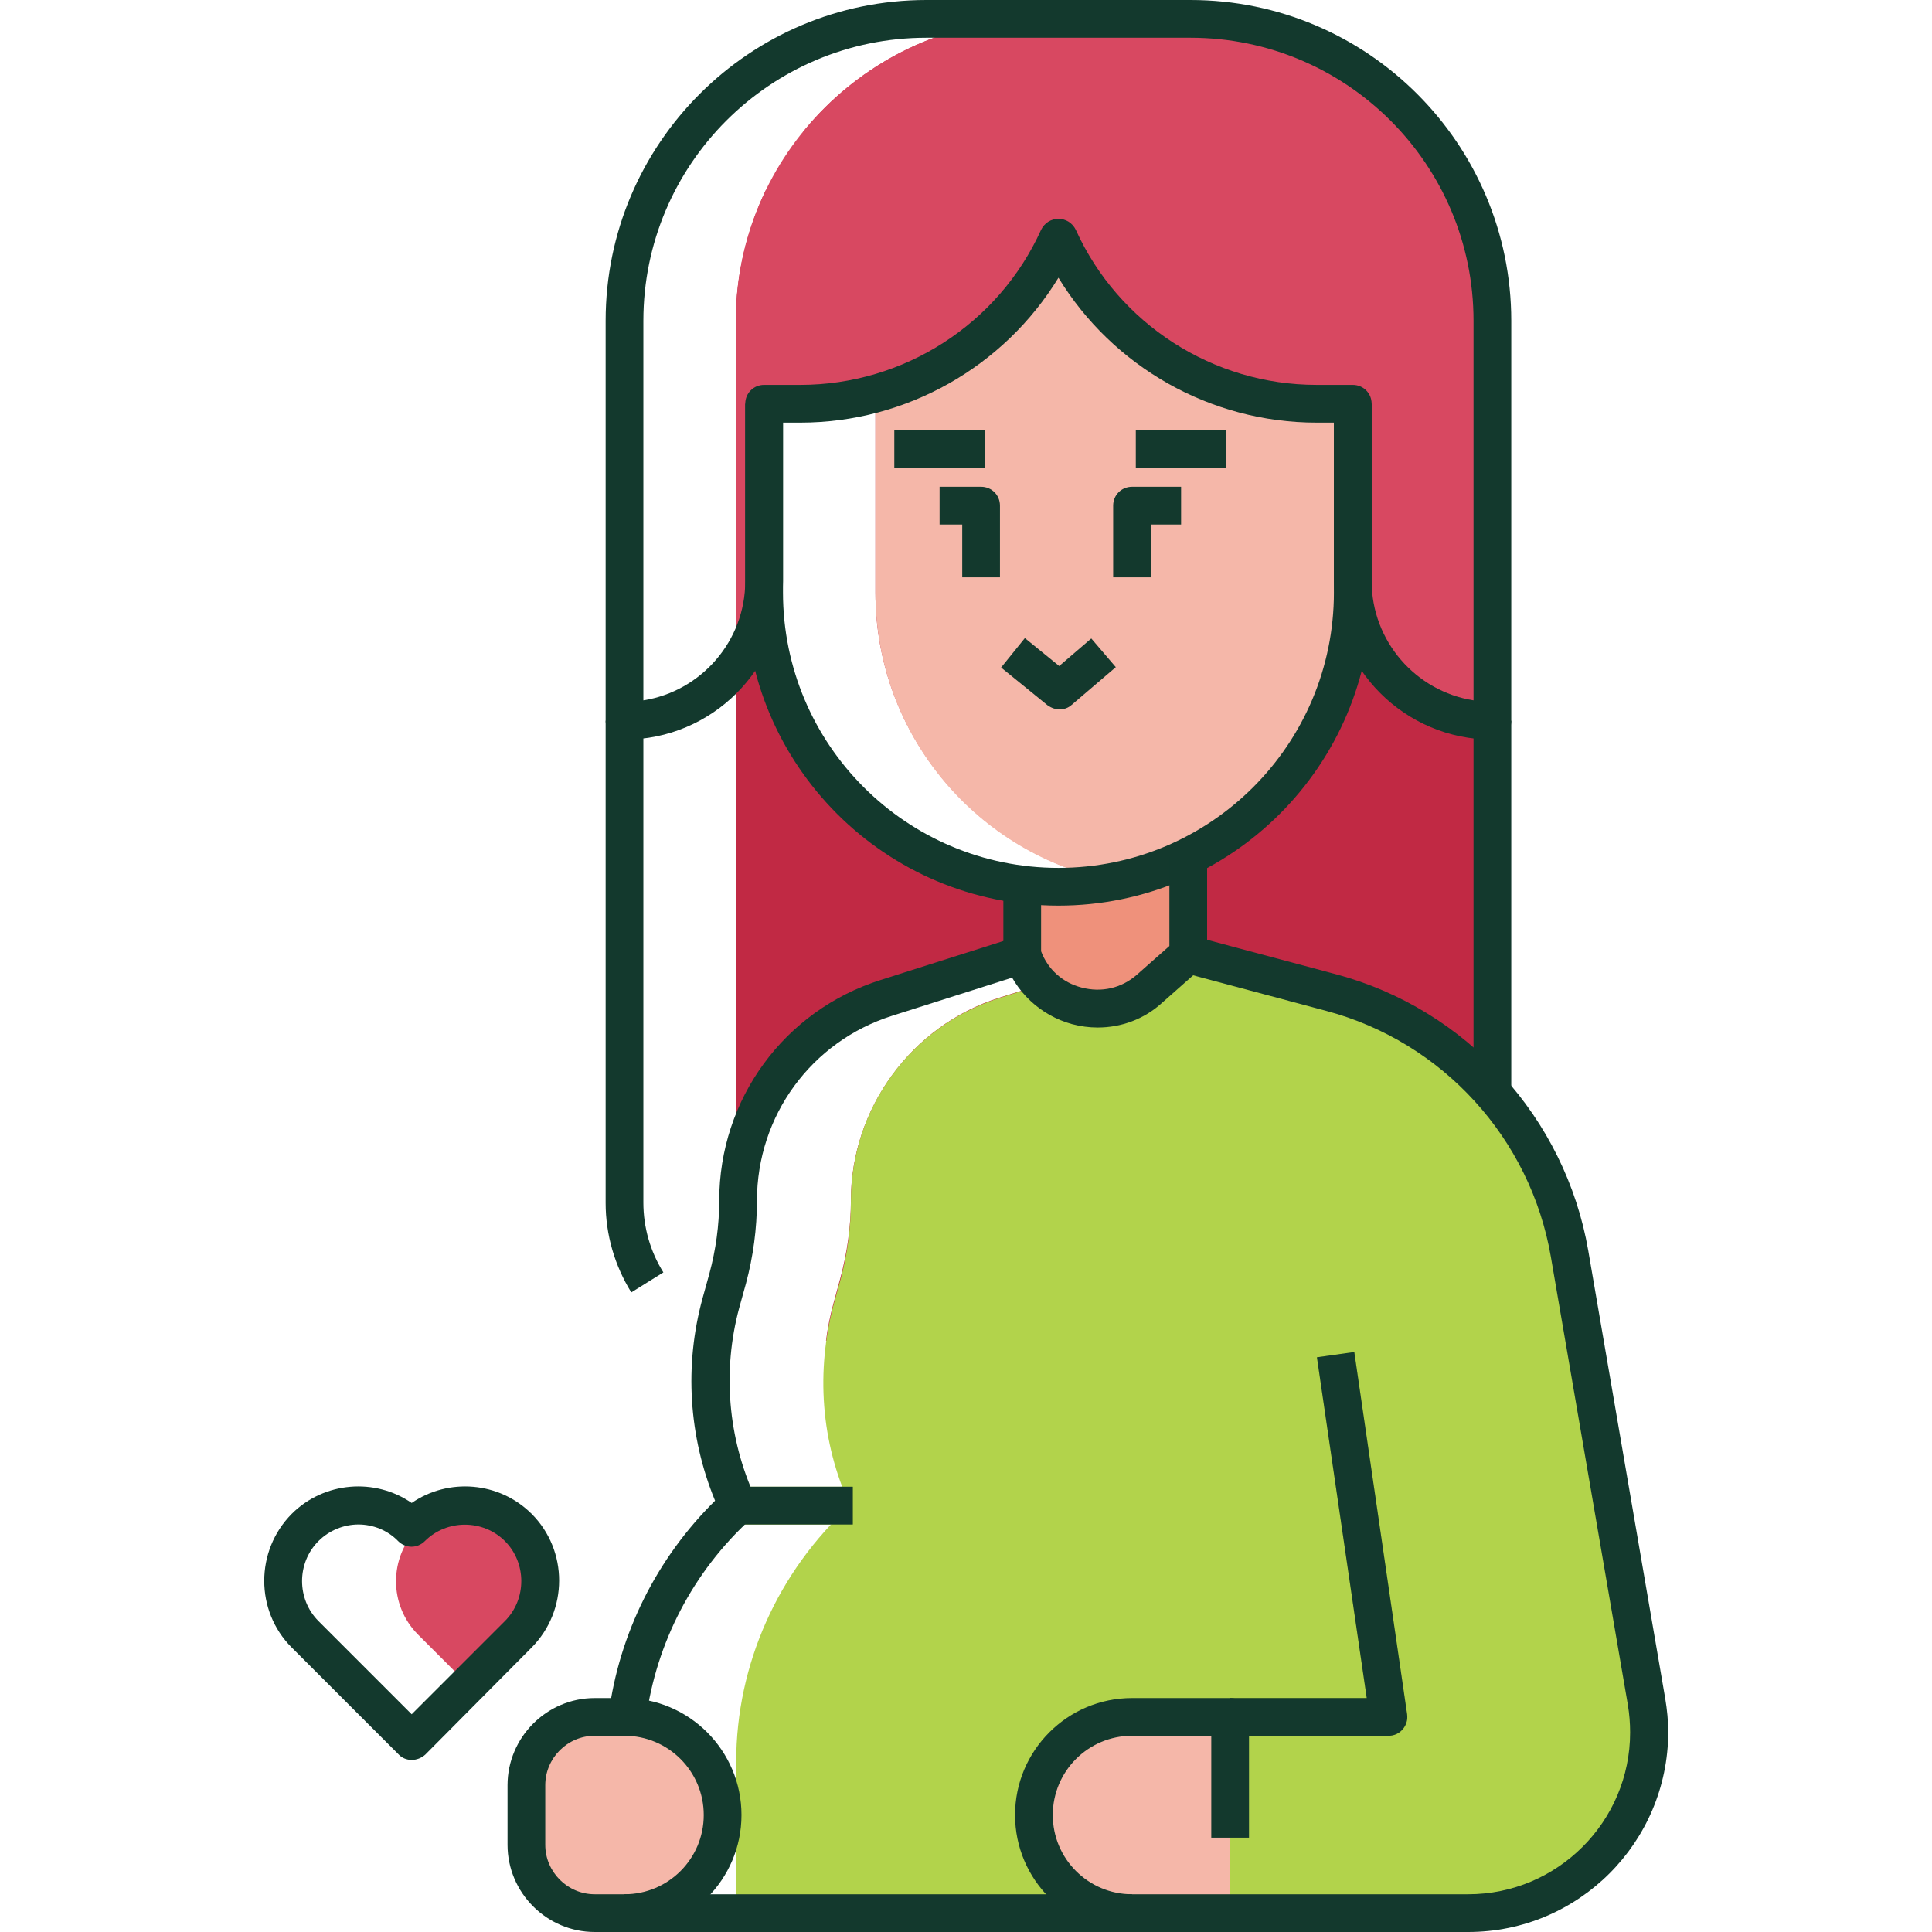<svg xmlns="http://www.w3.org/2000/svg" enable-background="new 0 0 512 512" viewBox="0 0 512 512"><path fill="#c12944" d="M315.5,5h-40c-25.3,0-47.9,11.7-62.7,30H232v122c0,38,27.5,69.6,63.4,76.5c-4.8,0.9-9.5,1.5-14.6,1.5c-43.1,0-77.8-34.9-77.8-78V50.3c-5,10.5-8,22.3-8,34.7v233.7c0,1.7,0.1,3.3,0.3,4.9c0.1-1.8,0.2-3.6,0.2-5.4l0,0c0-24.6,15.9-46.3,39.3-53.8L271,253h30l-36.2,11.4c-23.4,7.4-39.3,29.6-39.3,53.6h0c0,7-1,14-2.8,20.7l-1.8,6.6c-0.9,3.3-1.6,6.7-2,10c5.1,2.3,10.8,3.7,16.7,3.7h120c22.1,0,39.5-18.2,39.5-40.3V85C395,40.8,359.7,5,315.5,5z"/><path fill="#b2d34b" d="M437,459.1L437,459.1c0-2.7-0.2-5.4-0.7-8.1l-20.4-118.7c-5.7-33.4-30.4-60.4-63.1-69.2L315,253h-14l-36.2,11.5c-23.4,7.4-39.3,29.2-39.3,53.8v0c0,7-0.9,13.9-2.7,20.6l-1.8,6.5c-4.8,17.9-3.5,36.8,4.3,53.6l0,0c-19.1,17.4-30.2,42.1-30.2,67.9V507h194.1C415.5,507,437,485.5,437,459.1z"/><path fill="#ef917b" d="M280.5,235L280.5,235c-3.2,0-6.5-0.2-9.5-0.6V253c5,14.2,22.5,19,33.7,9.1L315,253v-26C305,232.1,292.9,235,280.5,235z"/><rect width="24" height="10" x="237" y="114" fill="#399349"/><path fill="#399349" d="M265,153h-10v-14h-6v-10h11c2.8,0,5,2.2,5,5V153z"/><rect width="24" height="10" x="301" y="114" fill="#399349"/><path fill="#399349" d="M305,153h-10v-19c0-2.8,2.2-5,5-5h13v10h-8V153z"/><path fill="#d84861" d="M280.8,188c-1.1,0-2.2-0.4-3.2-1.1l-12.3-10l6.3-7.8l9.1,7.4l8.5-7.3l6.5,7.6l-11.7,10C283.1,187.6,282,188,280.8,188z"/><path fill="#9abd2e" d="M368,460h-42v-10h36.2L349,359.7l9.9-1.4l14,96c0.2,1.4-0.2,2.9-1.2,4C370.8,459.4,369.4,460,368,460z"/><rect width="31" height="10" x="195" y="394" fill="#9abd2e"/><path fill="#f5b7a9" d="M326 455h-26c-14.4 0-26 11.6-26 26v0c0 14.4 11.6 26 26 26h26V455zM157.6 507h7.9c14.4 0 26-11.6 26-26v0c0-14.4-11.6-26-26-26h-7.9c-10 0-18.1 8.1-18.1 18.1v15.8C139.5 498.9 147.6 507 157.6 507zM295 233.5c35.9-7 63-38.6 63-76.5V35H232v122C232 194.9 259.1 226.5 295 233.5z"/><path fill="#d84861" d="M137.4 404.9L137.4 404.9c-3.7-3.7-8.5-5.6-13.3-5.8-4.8.2-9.6 2.1-13.3 5.8l0 0c-7.8 7.8-7.8 20.5 0 28.3l13.3 13.3 13.3-13.3C145.2 425.3 145.2 412.7 137.4 404.9zM315.5 5h-40C231.3 5 195 40.8 195 85v91.3c5-6.2 7-13.9 7-22.3v-47h10.1c29.5 0 56.2-17.2 68.4-44 12.2 26.8 38.9 44 68.4 44h9.1v47c0 20.4 17 37 37 37l0 0V85C395 40.8 359.7 5 315.5 5z"/><path fill="#13392d" d="M280.5,240c-45.8,0-83-37.2-83-83v-50h10v50c0,40.3,32.7,73,73,73c40.3,0,73-32.7,73-73v-50h10v50C363.5,202.8,326.3,240,280.5,240z"/><rect width="24" height="10" x="237" y="114" fill="#13392d"/><path fill="#13392d" d="M265,153h-10v-14h-6v-10h11c2.8,0,5,2.2,5,5V153z"/><rect width="24" height="10" x="301" y="114" fill="#13392d"/><path fill="#13392d" d="M305 153h-10v-19c0-2.8 2.2-5 5-5h13v10h-8V153zM280.8 188c-1.1 0-2.2-.4-3.2-1.1l-12.3-10 6.3-7.8 9.1 7.4 8.5-7.3 6.5 7.6-11.7 10C283.1 187.6 282 188 280.8 188zM368 460h-42v-10h36.2L349 359.7l9.9-1.4 14 96c.2 1.4-.2 2.9-1.2 4C370.8 459.4 369.4 460 368 460z"/><rect width="10" height="98.6" x="390.5" y="191" fill="#13392d"/><path fill="#13392d" d="M167.3,342.5c-4.4-7.1-6.8-15.3-6.8-23.7V191h10v127.7c0,6.5,1.8,12.9,5.3,18.5L167.3,342.5z"/><path fill="#13392d" d="M395.5 196c-23.2 0-42-18.8-42-42v-42h-4.6c-28.1 0-54-14.8-68.4-38.4-14.4 23.6-40.3 38.4-68.4 38.4h-4.6v42c0 23.2-18.8 42-42 42-2.8 0-5-2.2-5-5V85c0-46.9 38.1-85 85-85h70c46.9 0 85 38.1 85 85v106C400.5 193.8 398.3 196 395.5 196zM280.5 58c2 0 3.7 1.1 4.6 2.9 11.3 25 36.4 41.1 63.8 41.1h9.6c2.8 0 5 2.2 5 5v47c0 15.9 11.7 29.2 27 31.6V85c0-41.4-33.6-75-75-75h-70c-41.4 0-75 33.6-75 75v100.6c15.3-2.4 27-15.7 27-31.6v-47c0-2.8 2.2-5 5-5h9.6c27.4 0 52.5-16.1 63.8-41.1C276.8 59.1 278.5 58 280.5 58zM290.9 272.3c-2.3 0-4.5-.3-6.8-.9-8.4-2.3-15.1-8.6-17.9-16.8-.2-.5-.3-1-.3-1.6v-18.6h10v17.7c1.8 4.8 5.7 8.3 10.7 9.6 5.3 1.4 10.6.2 14.7-3.4l8.6-7.6V227h10v26c0 1.4-.6 2.8-1.7 3.7l-10.3 9.1C303.2 270.1 297.1 272.3 290.9 272.3z"/><path fill="#13392d" d="M389.1 512H165.5v-10h223.6c23.7 0 42.9-19.3 42.9-42.9 0-2.4-.2-4.9-.6-7.3L411 333.1c-5.4-31.4-28.7-57-59.5-65.2l-37.8-10.1 2.6-9.7 37.8 10.1c34.5 9.2 60.7 38 66.8 73.2l20.4 118.7c.5 3 .8 6 .8 9C442 488.3 418.3 512 389.1 512zM171.2 455.6l-9.9-1.3c2.8-21.5 12.8-41.4 28.2-56.6-7-17-8.2-35.9-3.3-53.7l1.8-6.5c1.7-6.3 2.6-12.8 2.6-19.3 0-26.9 17.2-50.4 42.8-58.5l36.2-11.5 3 9.5-36.2 11.5c-21.4 6.8-35.8 26.5-35.8 49 0 7.4-1 14.8-2.9 21.9l-1.8 6.5c-4.5 16.7-3 34.5 4.2 50.2.9 2 .4 4.3-1.2 5.8C183.7 416.5 173.9 435.3 171.2 455.6z"/><rect width="31" height="10" x="195" y="394" fill="#13392d"/><path fill="#13392d" d="M300 512c-17.1 0-31-13.9-31-31s13.9-31 31-31h26c2.8 0 5 2.2 5 5v32h-10v-27h-21c-11.6 0-21 9.4-21 21s9.4 21 21 21V512zM165.5 512h-7.9c-12.7 0-23.1-10.4-23.1-23.1v-15.8c0-12.7 10.4-23.1 23.1-23.1h7.9c17.1 0 31 13.9 31 31S182.6 512 165.5 512zM157.6 460c-7.2 0-13.1 5.9-13.1 13.1v15.8c0 7.2 5.9 13.1 13.1 13.1h7.9c11.6 0 21-9.4 21-21s-9.4-21-21-21H157.6zM109.1 466.4c-1.3 0-2.6-.5-3.5-1.5l-28.3-28.3c-9.7-9.7-9.7-25.6 0-35.4 8.6-8.6 22.1-9.6 31.8-2.9 9.7-6.7 23.2-5.7 31.8 2.9 9.7 9.7 9.7 25.6 0 35.4L112.7 465C111.7 465.9 110.4 466.4 109.1 466.4zM95 404c-3.8 0-7.7 1.5-10.6 4.4-5.8 5.8-5.8 15.4 0 21.2l24.7 24.7 24.7-24.7c5.8-5.8 5.8-15.4 0-21.2-5.8-5.8-15.4-5.8-21.2 0-2 2-5.1 2-7.1 0C102.7 405.5 98.8 404 95 404z"/></svg>